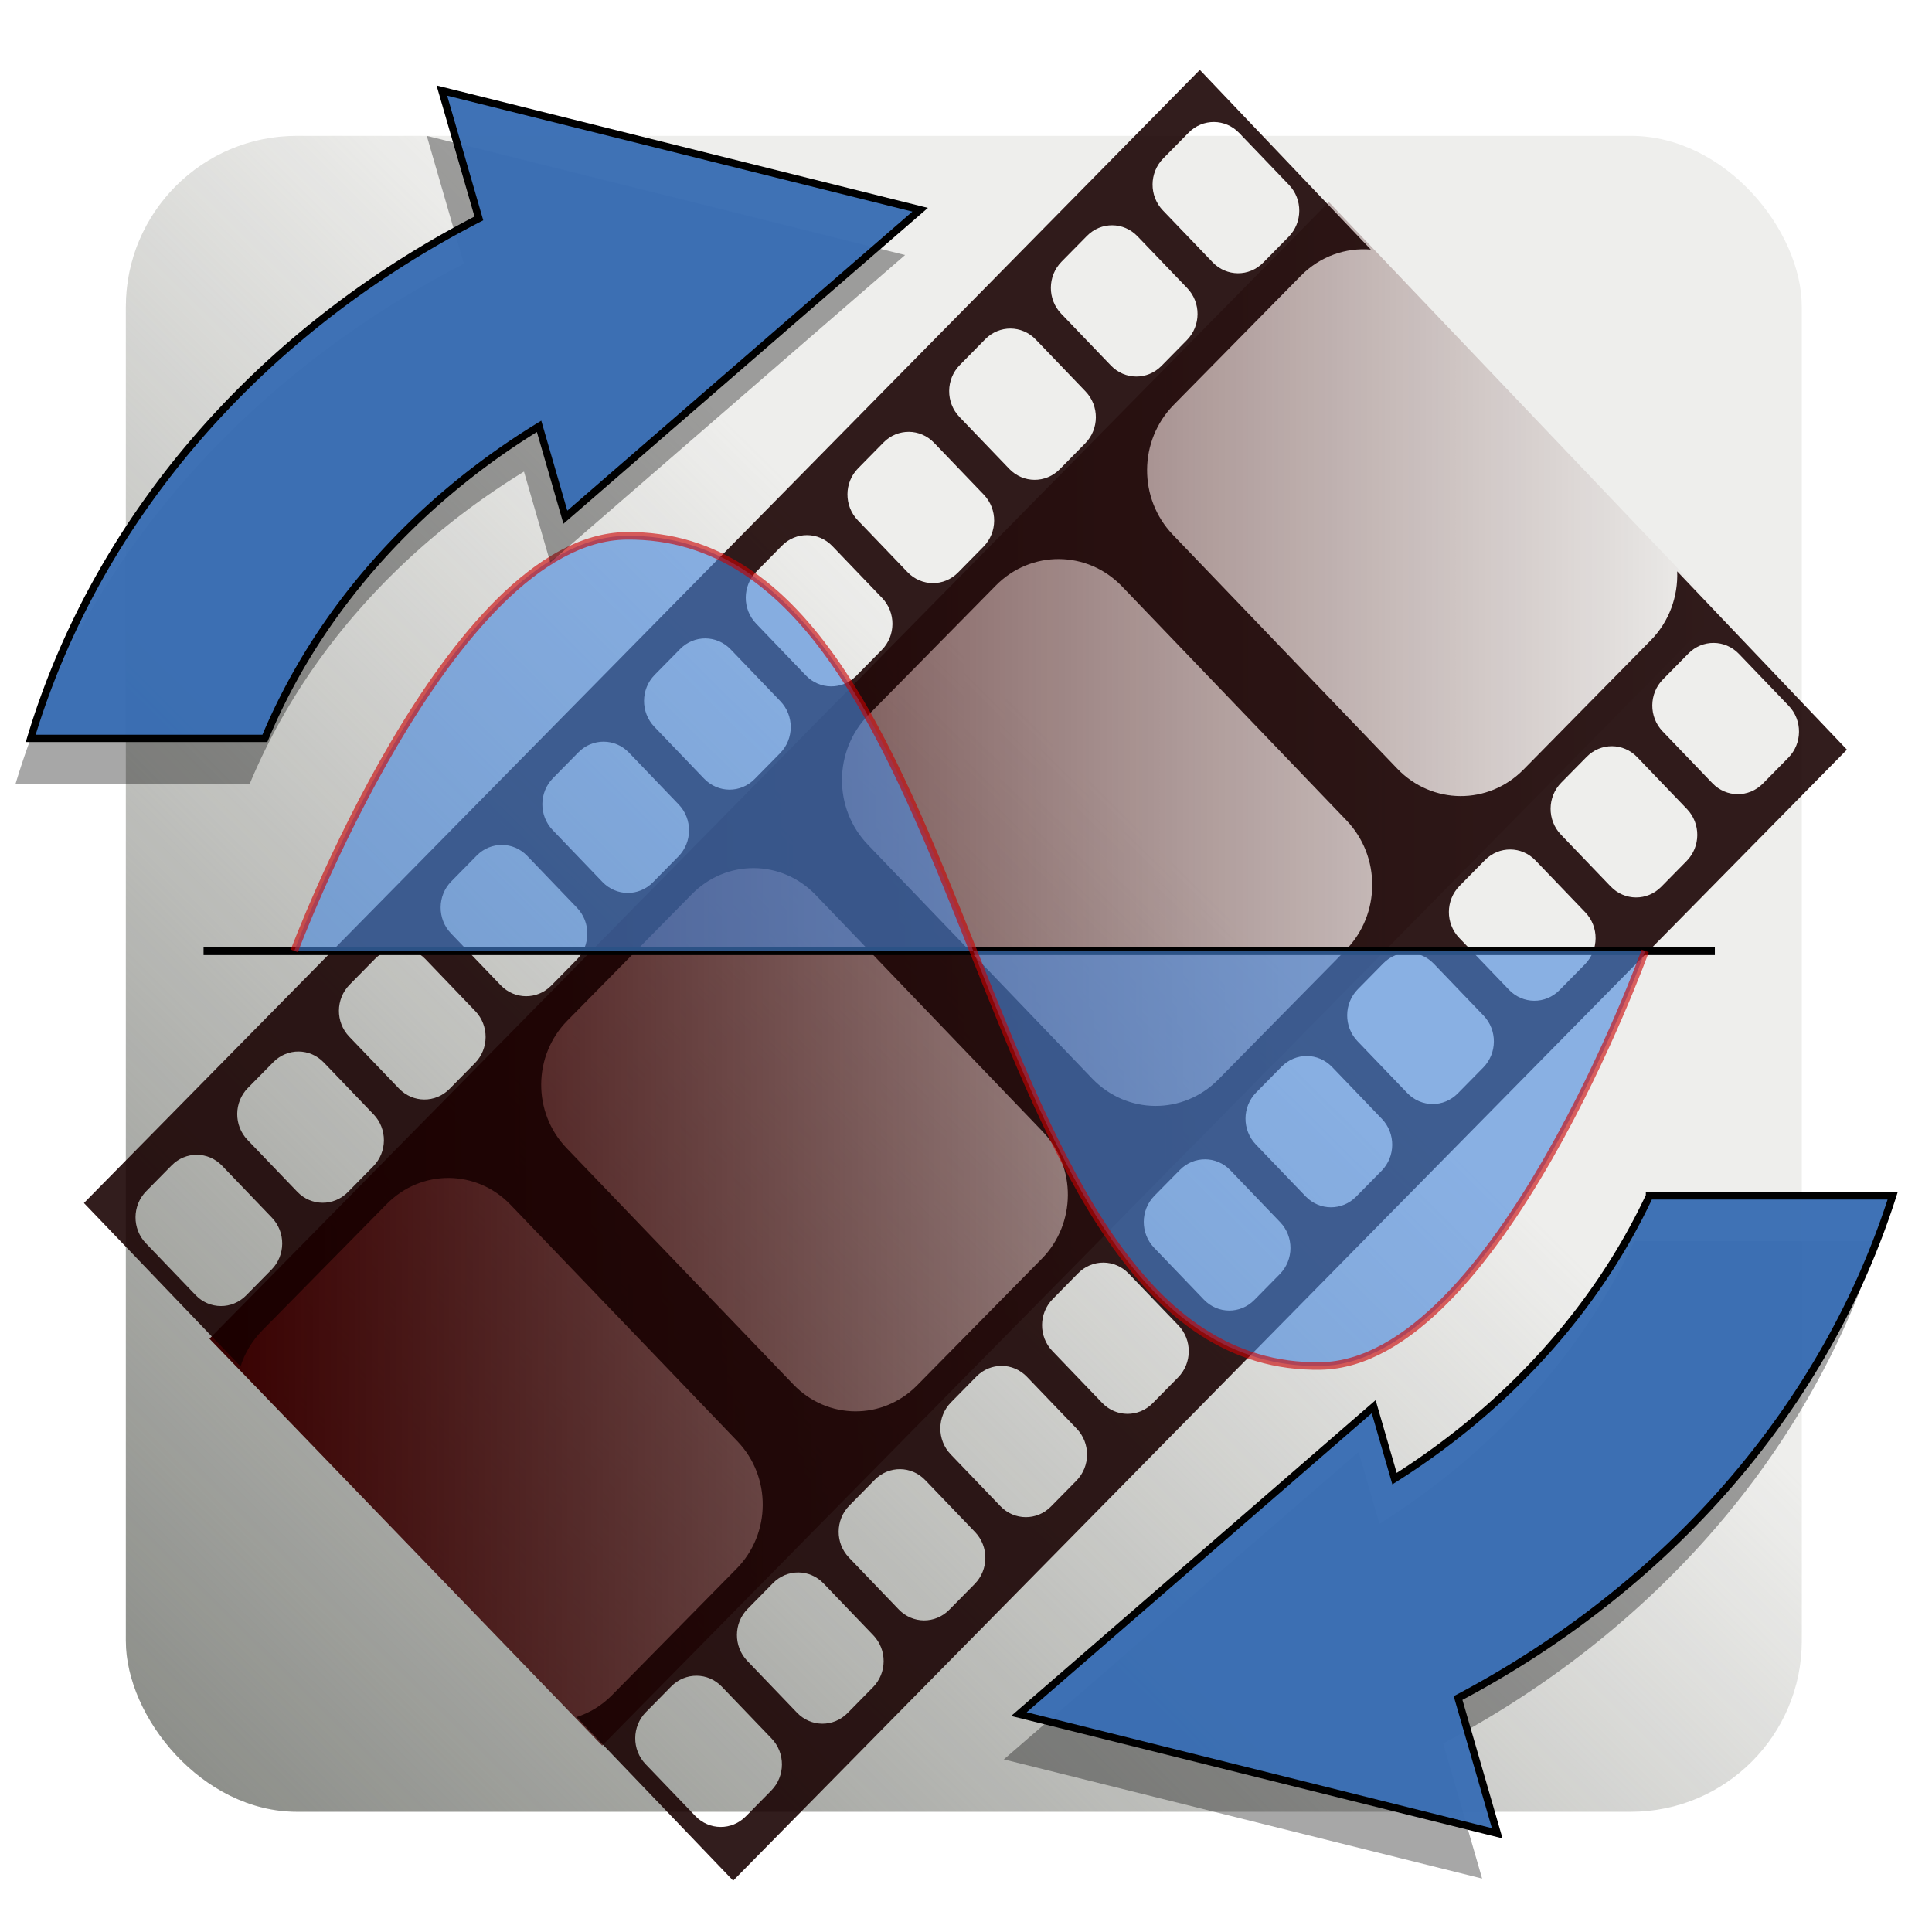 <?xml version="1.0" encoding="UTF-8" standalone="no"?>
<!-- Created with Inkscape (http://www.inkscape.org/) -->

<svg
   xmlns:osb="http://www.openswatchbook.org/uri/2009/osb"
   xmlns:dc="http://purl.org/dc/elements/1.1/"
   xmlns:cc="http://creativecommons.org/ns#"
   xmlns:rdf="http://www.w3.org/1999/02/22-rdf-syntax-ns#"
   xmlns:svg="http://www.w3.org/2000/svg"
   xmlns="http://www.w3.org/2000/svg"
   xmlns:xlink="http://www.w3.org/1999/xlink"
   xmlns:sodipodi="http://sodipodi.sourceforge.net/DTD/sodipodi-0.dtd"
   xmlns:inkscape="http://www.inkscape.org/namespaces/inkscape"
   width="256px"
   height="256px"
   viewBox="0 0 256 256"
   version="1.1"
   id="SVGRoot"
   sodipodi:docname="videomass3.svg"
   inkscape:version="0.92.1 r15371"
   enable-background="new">
  <sodipodi:namedview
     id="base"
     pagecolor="#ffffff"
     bordercolor="#666666"
     borderopacity="1.0"
     inkscape:pageopacity="0.0"
     inkscape:pageshadow="2"
     inkscape:zoom="2.32"
     inkscape:cx="62.557924"
     inkscape:cy="127.18677"
     inkscape:document-units="px"
     inkscape:current-layer="layer2"
     showgrid="true"
     inkscape:window-width="1920"
     inkscape:window-height="1026"
     inkscape:window-x="0"
     inkscape:window-y="26"
     inkscape:window-maximized="1"
     inkscape:grid-bbox="true"
     inkscape:measure-start="110,130"
     inkscape:measure-end="0,0"
     showguides="false">
    <inkscape:grid
       type="xygrid"
       id="grid5114" />
  </sodipodi:namedview>
  <defs
     id="defs4485">
    <inkscape:path-effect
       effect="bspline"
       id="path-effect4551"
       is_visible="true"
       weight="33.333"
       steps="2"
       helper_size="0"
       apply_no_weight="true"
       apply_with_weight="true"
       only_selected="false" />
    <inkscape:path-effect
       effect="skeletal"
       id="path-effect4547"
       is_visible="true"
       pattern="M 0,5 C 0,2.24 2.24,0 5,0 7.76,0 10,2.24 10,5 10,7.76 7.76,10 5,10 2.24,10 0,7.76 0,5 Z"
       copytype="single_stretched"
       prop_scale="1"
       scale_y_rel="false"
       spacing="0"
       normal_offset="0"
       tang_offset="0"
       prop_units="false"
       vertical_pattern="false"
       fuse_tolerance="0" />
    <inkscape:path-effect
       effect="bspline"
       id="path-effect4545"
       is_visible="true"
       weight="33.333"
       steps="2"
       helper_size="0"
       apply_no_weight="true"
       apply_with_weight="true"
       only_selected="false" />
    <inkscape:path-effect
       effect="skeletal"
       id="path-effect4541"
       is_visible="true"
       pattern="M 0,5 C 0,2.24 2.24,0 5,0 7.76,0 10,2.24 10,5 10,7.76 7.76,10 5,10 2.24,10 0,7.76 0,5 Z"
       copytype="single_stretched"
       prop_scale="1"
       scale_y_rel="false"
       spacing="0"
       normal_offset="0"
       tang_offset="0"
       prop_units="false"
       vertical_pattern="false"
       fuse_tolerance="0" />
    <inkscape:path-effect
       effect="spiro"
       id="path-effect4539"
       is_visible="true" />
    <inkscape:path-effect
       effect="bspline"
       id="path-effect4535"
       is_visible="true"
       weight="33.333"
       steps="2"
       helper_size="0"
       apply_no_weight="true"
       apply_with_weight="true"
       only_selected="false" />
    <inkscape:path-effect
       effect="skeletal"
       id="path-effect4531"
       is_visible="true"
       pattern="M 0,5 C 0,2.24 2.24,0 5,0 7.76,0 10,2.24 10,5 10,7.76 7.76,10 5,10 2.24,10 0,7.76 0,5 Z"
       copytype="single_stretched"
       prop_scale="1"
       scale_y_rel="false"
       spacing="0"
       normal_offset="0"
       tang_offset="0"
       prop_units="false"
       vertical_pattern="false"
       fuse_tolerance="0" />
    <inkscape:path-effect
       effect="bspline"
       id="path-effect4529"
       is_visible="true"
       weight="33.333"
       steps="2"
       helper_size="0"
       apply_no_weight="true"
       apply_with_weight="true"
       only_selected="false" />
    <inkscape:path-effect
       effect="skeletal"
       id="path-effect4525"
       is_visible="true"
       pattern="M 0,5 C 0,2.24 2.24,0 5,0 7.76,0 10,2.24 10,5 10,7.76 7.76,10 5,10 2.24,10 0,7.76 0,5 Z"
       copytype="single_stretched"
       prop_scale="1"
       scale_y_rel="false"
       spacing="0"
       normal_offset="0"
       tang_offset="0"
       prop_units="false"
       vertical_pattern="false"
       fuse_tolerance="0" />
    <inkscape:path-effect
       effect="bspline"
       id="path-effect4523"
       is_visible="true"
       weight="33.333"
       steps="2"
       helper_size="0"
       apply_no_weight="true"
       apply_with_weight="true"
       only_selected="false" />
    <inkscape:path-effect
       effect="bspline"
       id="path-effect4519"
       is_visible="true"
       weight="33.333"
       steps="2"
       helper_size="0"
       apply_no_weight="true"
       apply_with_weight="true"
       only_selected="false" />
    <linearGradient
       inkscape:collect="always"
       id="linearGradient4752">
      <stop
         style="stop-color:#888a85;stop-opacity:1;"
         offset="0"
         id="stop4748" />
      <stop
         style="stop-color:#888a85;stop-opacity:0;"
         offset="1"
         id="stop4750" />
    </linearGradient>
    <linearGradient
       inkscape:collect="always"
       id="linearGradient4560">
      <stop
         style="stop-color:#380000;stop-opacity:1;"
         offset="0"
         id="stop4556" />
      <stop
         style="stop-color:#380000;stop-opacity:0;"
         offset="1"
         id="stop4558" />
    </linearGradient>
    <pattern
       inkscape:isstock="true"
       inkscape:stockid="Stripes 1:1"
       id="Strips1_1"
       patternTransform="translate(0,0) scale(10,10)"
       height="1"
       width="2"
       patternUnits="userSpaceOnUse"
       inkscape:collect="always">
      <rect
         id="rect5447"
         height="2"
         width="1"
         y="-0.5"
         x="0"
         style="fill:black;stroke:none" />
    </pattern>
    <linearGradient
       id="linearGradient4727"
       osb:paint="solid">
      <stop
         style="stop-color:#ce5c00;stop-opacity:1;"
         offset="0"
         id="stop4725" />
    </linearGradient>
    <pattern
       patternUnits="userSpaceOnUse"
       width="55"
       height="90"
       patternTransform="translate(-60,50.5)"
       id="pattern6214">
      <g
         style="fill:url(#Strips1_1);fill-opacity:1"
         transform="translate(-15,-28.5)"
         id="g4691">
        <rect
           style="opacity:0.815;fill:url(#Strips1_1);fill-opacity:1;stroke:none;stroke-width:4.527;stroke-linecap:round;stroke-linejoin:bevel;stroke-miterlimit:17.6;stroke-dasharray:none;stroke-dashoffset:0;stroke-opacity:1;paint-order:stroke fill markers"
           id="rect4683"
           width="30"
           height="30"
           x="40"
           y="59"
           ry="7.9" />
        <path
           inkscape:connector-curvature="0"
           style="opacity:0.815;fill:url(#Strips1_1);fill-opacity:1;stroke:none;stroke-width:8.601;stroke-linecap:round;stroke-linejoin:bevel;stroke-miterlimit:17.6;stroke-dasharray:none;stroke-dashoffset:0;stroke-opacity:1;paint-order:stroke fill markers"
           d="m 15,28.5 v 90 l 45,-45 z"
           id="path4687" />
      </g>
    </pattern>
    <linearGradient
       inkscape:collect="always"
       xlink:href="#linearGradient4560"
       id="linearGradient4562"
       x1="-11.593"
       y1="128.662"
       x2="268.939"
       y2="128.662"
       gradientUnits="userSpaceOnUse"
       gradientTransform="matrix(0.713,0,0,0.713,36.018,37.3)" />
    <linearGradient
       inkscape:collect="always"
       xlink:href="#linearGradient4752"
       id="linearGradient4754"
       x1="11.826"
       y1="245.717"
       x2="149.787"
       y2="106.138"
       gradientUnits="userSpaceOnUse"
       gradientTransform="matrix(0.954,0,0,0.954,5.39,5.595)" />
    <filter
       inkscape:collect="always"
       style="color-interpolation-filters:sRGB"
       id="filter4533"
       x="-0.012"
       width="1.023"
       y="-0.012"
       height="1.025">
      <feGaussianBlur
         inkscape:collect="always"
         stdDeviation="1.194"
         id="feGaussianBlur4535" />
    </filter>
  </defs>
  <g
     inkscape:groupmode="layer"
     id="layer3"
     inkscape:label="sfondo"
     style="display:inline">
    <rect
       style="display:inline;opacity:1;fill:#eeeeec;fill-opacity:1;stroke:none;stroke-width:7.004;stroke-linecap:round;stroke-linejoin:bevel;stroke-miterlimit:17.6;stroke-dasharray:none;stroke-dashoffset:0;stroke-opacity:0.976;paint-order:stroke fill markers"
       id="rect4568-3"
       width="222.072"
       height="222.072"
       x="16.675"
       y="18"
       ry="22.66" />
  </g>
  <g
     style="display:inline"
     inkscape:label="sfondo copia"
     id="g4738"
     inkscape:groupmode="layer">
    <rect
       ry="22.66"
       y="18"
       x="16.675"
       height="222.072"
       width="222.072"
       id="rect4736"
       style="display:inline;opacity:1;fill:url(#linearGradient4754);fill-opacity:1;stroke:none;stroke-width:7.004;stroke-linecap:round;stroke-linejoin:bevel;stroke-miterlimit:17.6;stroke-dasharray:none;stroke-dashoffset:0;stroke-opacity:0.976;paint-order:stroke fill markers" />
  </g>
  <g
     id="layer1"
     inkscape:groupmode="layer"
     inkscape:label="film strip"
     style="display:inline;opacity:1">
    <path
       style="opacity:1;fill:url(#linearGradient4562);fill-opacity:1;stroke:none;stroke-width:0.927"
       d="M 176.075,26.769 27.752,177.389 79.787,231.298 227.767,81.029 Z"
       id="rect5216"
       inkscape:connector-curvature="0" />
    <path
       style="fill:#180000;fill-opacity:0.884;stroke:none;stroke-width:0.94"
       d="M 158.983,9.258 11.122,159.406 31.872,181.063 c 0.558,-1.742 1.51,-3.382 2.871,-4.764 L 51.252,159.535 c 4.573,-4.644 11.889,-4.596 16.402,0.11 l 30.059,31.333 c 4.514,4.705 4.464,12.23 -0.108,16.874 l -16.509,16.764 c -1.374,1.395 -2.996,2.36 -4.714,2.906 L 97.149,249.197 244.729,99.333 222.235,75.705 c 0.128,3.299 -1.035,6.638 -3.51,9.151 l -16.846,17.108 c -4.666,4.738 -12.129,4.688 -16.735,-0.113 L 155.418,70.865 c -4.606,-4.801 -4.558,-12.479 0.108,-17.217 l 16.846,-17.108 c 2.561,-2.6 5.963,-3.749 9.275,-3.471 z m 1.877,6.907 c 1.21,0.008 2.417,0.492 3.338,1.452 l 6.593,6.873 c 1.842,1.92 1.823,4.992 -0.043,6.888 l -3.369,3.423 c -1.866,1.895 -4.854,1.874 -6.696,-0.046 l -6.593,-6.873 c -1.842,-1.92 -1.823,-4.991 0.043,-6.886 l 3.369,-3.422 c 0.933,-0.948 2.148,-1.417 3.358,-1.409 z m -13.477,13.686 c 1.21,0.008 2.417,0.494 3.338,1.454 l 6.592,6.872 c 1.842,1.92 1.822,4.992 -0.045,6.888 l -3.367,3.42 c -1.867,1.895 -4.852,1.876 -6.695,-0.045 l -6.593,-6.873 c -1.842,-1.92 -1.822,-4.992 0.045,-6.888 l 3.369,-3.42 c 0.933,-0.948 2.145,-1.416 3.355,-1.408 z m -13.477,13.685 c 1.21,0.008 2.417,0.494 3.338,1.454 l 6.593,6.873 c 1.842,1.92 1.825,4.991 -0.042,6.886 l -3.369,3.422 c -1.867,1.895 -4.854,1.876 -6.696,-0.045 l -6.592,-6.873 c -1.842,-1.92 -1.822,-4.991 0.045,-6.886 l 3.369,-3.423 c 0.933,-0.948 2.145,-1.416 3.355,-1.408 z m -13.476,13.685 c 1.209,0.008 2.419,0.495 3.34,1.454 l 6.591,6.872 c 1.842,1.92 1.823,4.992 -0.043,6.888 l -3.369,3.423 c -1.867,1.895 -4.852,1.874 -6.695,-0.046 l -6.592,-6.873 c -1.842,-1.92 -1.825,-4.991 0.042,-6.886 l 3.369,-3.423 c 0.933,-0.948 2.148,-1.416 3.358,-1.408 z m -13.477,13.685 c 1.21,0.008 2.417,0.494 3.338,1.454 l 6.593,6.873 c 1.842,1.92 1.825,4.991 -0.042,6.886 l -3.369,3.422 c -1.867,1.895 -4.854,1.877 -6.696,-0.043 l -6.593,-6.873 c -1.842,-1.92 -1.821,-4.992 0.045,-6.888 l 3.369,-3.422 c 0.933,-0.948 2.145,-1.417 3.355,-1.409 z m 33.381,3.17 c 3.025,0.02 6.043,1.233 8.346,3.633 l 29.725,30.986 c 4.606,4.801 4.556,12.479 -0.11,17.217 l -16.845,17.108 c -4.666,4.738 -12.131,4.688 -16.736,-0.113 l -29.725,-30.986 c -4.606,-4.801 -4.558,-12.479 0.108,-17.217 l 16.845,-17.108 c 2.333,-2.369 5.367,-3.541 8.392,-3.52 z M 93.476,84.59 c 1.21,0.008 2.418,0.494 3.34,1.454 l 6.592,6.873 c 1.842,1.92 1.823,4.991 -0.043,6.886 l -3.369,3.422 c -1.867,1.895 -4.852,1.874 -6.695,-0.046 l -6.592,-6.872 c -1.842,-1.92 -1.825,-4.992 0.042,-6.888 l 3.369,-3.422 c 0.933,-0.948 2.147,-1.416 3.357,-1.408 z m 133.603,0.598 c 1.21,0.008 2.415,0.494 3.336,1.454 l 6.594,6.873 c 1.842,1.92 1.822,4.991 -0.045,6.886 l -3.369,3.423 c -1.866,1.895 -4.852,1.876 -6.695,-0.045 l -6.594,-6.873 c -1.842,-1.92 -1.822,-4.991 0.045,-6.886 l 3.37,-3.425 c 0.933,-0.948 2.147,-1.416 3.357,-1.408 z M 80,98.275 c 1.21,0.007 2.418,0.492 3.34,1.452 l 6.593,6.873 c 1.842,1.92 1.821,4.994 -0.045,6.889 l -3.369,3.42 c -1.867,1.895 -4.852,1.876 -6.695,-0.045 l -6.592,-6.873 c -1.842,-1.92 -1.822,-4.991 0.045,-6.886 l 3.369,-3.422 c 0.933,-0.948 2.145,-1.417 3.355,-1.409 z m 133.601,0.6 c 1.21,0.007 2.415,0.492 3.336,1.452 l 6.594,6.873 c 1.842,1.92 1.823,4.992 -0.043,6.888 l -3.369,3.422 c -1.867,1.895 -4.852,1.874 -6.695,-0.046 l -6.594,-6.872 c -1.842,-1.92 -1.822,-4.992 0.045,-6.888 l 3.369,-3.42 c 0.933,-0.948 2.147,-1.417 3.357,-1.409 z M 66.523,111.96 c 1.21,0.007 2.418,0.494 3.34,1.454 l 6.592,6.873 c 1.842,1.92 1.823,4.991 -0.043,6.886 l -3.37,3.423 c -1.866,1.895 -4.852,1.874 -6.695,-0.046 l -6.592,-6.872 c -1.842,-1.92 -1.822,-4.992 0.045,-6.888 l 3.369,-3.423 c 0.933,-0.948 2.145,-1.416 3.355,-1.408 z m 133.601,0.601 c 1.21,0.007 2.415,0.494 3.336,1.454 l 6.596,6.872 c 1.842,1.92 1.822,4.992 -0.045,6.888 l -3.369,3.42 c -1.867,1.895 -4.852,1.876 -6.695,-0.045 l -6.594,-6.873 c -1.842,-1.92 -1.822,-4.992 0.045,-6.888 l 3.369,-3.42 c 0.933,-0.948 2.147,-1.416 3.357,-1.408 z m -100.22,2.467 c 2.965,0.02 5.922,1.209 8.179,3.562 l 30.06,31.333 c 4.514,4.705 4.464,12.23 -0.108,16.874 l -16.509,16.764 c -4.573,4.644 -11.887,4.596 -16.401,-0.11 L 75.065,152.118 C 70.551,147.413 70.601,139.886 75.173,135.242 L 91.681,118.48 c 2.286,-2.322 5.259,-3.471 8.224,-3.452 z m -46.857,10.616 v 0.003 c 1.21,0.007 2.417,0.494 3.338,1.454 l 6.592,6.872 c 1.842,1.92 1.823,4.992 -0.043,6.888 l -3.369,3.422 c -1.867,1.895 -4.852,1.874 -6.695,-0.046 l -6.592,-6.874 c -1.842,-1.92 -1.822,-4.991 0.045,-6.886 l 3.369,-3.422 c 0.933,-0.948 2.145,-1.417 3.355,-1.409 z m 133.601,0.601 c 1.209,0.007 2.417,0.495 3.338,1.454 l 6.592,6.87 c 1.842,1.92 1.821,4.994 -0.045,6.889 l -3.369,3.422 c -1.866,1.895 -4.851,1.874 -6.693,-0.046 l -6.594,-6.872 c -1.842,-1.92 -1.822,-4.992 0.045,-6.888 l 3.369,-3.422 c 0.933,-0.948 2.146,-1.416 3.357,-1.408 z M 39.57,139.33 c 1.21,0.008 2.417,0.494 3.338,1.454 l 6.592,6.873 c 1.842,1.92 1.825,4.992 -0.042,6.888 l -3.369,3.42 c -1.867,1.895 -4.854,1.874 -6.696,-0.046 l -6.592,-6.872 c -1.842,-1.92 -1.822,-4.992 0.045,-6.888 l 3.369,-3.42 c 0.933,-0.948 2.145,-1.417 3.355,-1.409 z m 133.6,0.598 h 0.004 c 1.21,0.008 2.415,0.494 3.336,1.454 h 0.003 l 6.594,6.873 c 1.842,1.92 1.822,4.992 -0.045,6.888 l -3.369,3.42 c -1.867,1.895 -4.852,1.878 -6.695,-0.043 l -6.594,-6.873 c -1.842,-1.92 -1.821,-4.992 0.045,-6.888 l 3.369,-3.423 c 0.933,-0.948 2.145,-1.416 3.355,-1.408 z M 26.093,153.015 c 1.21,0.008 2.418,0.493 3.34,1.454 l 6.592,6.873 c 1.842,1.92 1.823,4.992 -0.043,6.888 l -3.369,3.42 c -1.867,1.895 -4.854,1.877 -6.696,-0.043 l -6.592,-6.873 c -1.842,-1.92 -1.822,-4.992 0.045,-6.888 l 3.369,-3.42 c 0.933,-0.948 2.145,-1.419 3.355,-1.411 z m 133.601,0.6 c 1.21,0.007 2.417,0.494 3.338,1.454 l 6.594,6.873 c 1.842,1.92 1.822,4.991 -0.045,6.886 l -3.369,3.422 c -1.866,1.895 -4.851,1.876 -6.693,-0.044 l -6.594,-6.873 c -1.842,-1.92 -1.823,-4.992 0.043,-6.888 l 3.369,-3.42 c 0.933,-0.948 2.147,-1.417 3.357,-1.409 z m -13.476,13.686 c 1.21,0.008 2.417,0.493 3.338,1.454 l 6.594,6.87 c 1.842,1.92 1.821,4.994 -0.045,6.889 l -3.369,3.422 c -1.867,1.895 -4.852,1.874 -6.695,-0.046 l -6.594,-6.873 c -1.842,-1.92 -1.822,-4.991 0.045,-6.886 l 3.369,-3.422 c 0.933,-0.948 2.146,-1.416 3.357,-1.408 z m -13.476,13.685 c 1.21,0.007 2.415,0.494 3.336,1.454 l 6.594,6.872 c 1.842,1.92 1.822,4.992 -0.045,6.888 l -3.369,3.422 c -1.866,1.895 -4.852,1.876 -6.695,-0.044 l -6.594,-6.873 c -1.842,-1.92 -1.822,-4.991 0.045,-6.886 l 3.369,-3.423 c 0.933,-0.948 2.148,-1.416 3.358,-1.408 z m -13.477,13.685 c 1.21,0.007 2.415,0.494 3.336,1.454 l 6.594,6.873 c 1.842,1.92 1.823,4.991 -0.043,6.886 l -3.37,3.42 c -1.866,1.895 -4.851,1.877 -6.693,-0.043 l -6.594,-6.873 c -1.842,-1.92 -1.822,-4.991 0.045,-6.886 l 3.369,-3.423 c 0.933,-0.948 2.147,-1.416 3.357,-1.408 z m -13.477,13.685 c 1.21,0.008 2.415,0.494 3.336,1.454 l 6.594,6.873 c 1.842,1.92 1.823,4.991 -0.043,6.886 l -3.369,3.423 c -1.866,1.895 -4.852,1.874 -6.695,-0.046 l -6.594,-6.873 c -1.842,-1.92 -1.822,-4.991 0.045,-6.886 l 3.369,-3.422 c 0.933,-0.948 2.147,-1.417 3.357,-1.409 z m -13.476,13.686 c 1.21,0.008 2.415,0.493 3.336,1.454 l 6.594,6.87 c 1.842,1.92 1.821,4.995 -0.045,6.891 l -3.369,3.42 c -1.867,1.895 -4.851,1.874 -6.693,-0.046 l -6.594,-6.872 c -1.842,-1.92 -1.823,-4.992 0.043,-6.888 l 3.369,-3.42 c 0.933,-0.948 2.148,-1.417 3.358,-1.409 z"
       id="rect5116"
       inkscape:connector-curvature="0" />
  </g>
  <g
     inkscape:groupmode="layer"
     id="layer2"
     inkscape:label="audio"
     style="display:inline">
    <path
       style="color:#000000;font-style:normal;font-variant:normal;font-weight:normal;font-stretch:normal;font-size:medium;line-height:normal;font-family:sans-serif;font-variant-ligatures:normal;font-variant-position:normal;font-variant-caps:normal;font-variant-numeric:normal;font-variant-alternates:normal;font-feature-settings:normal;text-indent:0;text-align:start;text-decoration:none;text-decoration-line:none;text-decoration-style:solid;text-decoration-color:#000000;letter-spacing:normal;word-spacing:normal;text-transform:none;writing-mode:lr-tb;direction:ltr;text-orientation:mixed;dominant-baseline:auto;baseline-shift:baseline;text-anchor:start;white-space:normal;shape-padding:0;clip-rule:nonzero;display:inline;overflow:visible;visibility:visible;opacity:1;isolation:auto;mix-blend-mode:normal;color-interpolation:sRGB;color-interpolation-filters:linearRGB;solid-color:#000000;solid-opacity:1;vector-effect:none;fill:#000000;fill-opacity:1;fill-rule:nonzero;stroke:#000000;stroke-width:0.255;stroke-linecap:butt;stroke-linejoin:miter;stroke-miterlimit:4;stroke-dasharray:none;stroke-dashoffset:0;stroke-opacity:1;color-rendering:auto;image-rendering:auto;shape-rendering:auto;text-rendering:auto;enable-background:accumulate"
       d="m 27.1,125.574 v 0.851 h 200 v -0.851 z"
       id="path4515"
       inkscape:connector-curvature="0" />
    <path
       style="opacity:0.602;fill:#4889de;fill-opacity:1;stroke:#cc0000;stroke-width:1;stroke-linecap:butt;stroke-linejoin:miter;stroke-miterlimit:4;stroke-dasharray:none;stroke-opacity:1"
       d="m 39,126 c 0,0 20.523,-54.744 44,-55 47.798,-0.521 44.206,110.788 92,110 23.268,-0.384 43,-55 43,-55"
       id="path4563"
       inkscape:connector-curvature="0"
       sodipodi:nodetypes="cssc" />
  </g>
  <g
     inkscape:groupmode="layer"
     id="layer4"
     inkscape:label="freccie"
     style="display:inline">
    <path
       inkscape:connector-curvature="0"
       id="path4523"
       d="M 2.069,103.84 H 33.099 A 85.887,98.68 88.352 0 1 69.43,62.491 L 72.915,74.53 119.926,33.793 56.549,18 61.454,34.942 A 128.291,113.727 0.454 0 0 2.069,103.84 Z m 130.943,129.289 63.375,15.791 -5.186,-17.92 a 128.291,113.727 0.454 0 0 57.584,-66.539 h -32.217 a 85.887,98.68 88.352 0 1 -33.786,37.467 l -2.76,-9.534 z"
       style="display:inline;opacity:0.597;fill:#000000;fill-opacity:0.969;stroke:none;stroke-width:0.975;filter:url(#filter4533)" />
    <path
       style="display:inline;fill:#3a6fb4;fill-opacity:0.969;stroke:#000000;stroke-width:0.975;stroke-miterlimit:4;stroke-dasharray:none"
       d="M 4.069,97.84 H 35.099 A 85.887,98.68 88.352 0 1 71.43,56.491 L 74.915,68.53 121.926,27.793 58.549,12 63.454,28.942 A 128.291,113.727 0.454 0 0 4.069,97.84 Z M 135.012,227.129 l 63.375,15.791 -5.186,-17.92 a 128.291,113.727 0.454 0 0 57.584,-66.539 h -32.217 a 85.887,98.68 88.352 0 1 -33.786,37.467 l -2.76,-9.534 z"
       id="path4664-6"
       inkscape:connector-curvature="0" />
  </g>
  <g
     inkscape:groupmode="layer"
     id="layer5"
     inkscape:label="ffmpeg"
     style="display:none">
    <path
       style="color:#000000;font-style:normal;font-variant:normal;font-weight:normal;font-stretch:normal;font-size:medium;line-height:normal;font-family:sans-serif;font-variant-ligatures:normal;font-variant-position:normal;font-variant-caps:normal;font-variant-numeric:normal;font-variant-alternates:normal;font-feature-settings:normal;text-indent:0;text-align:start;text-decoration:none;text-decoration-line:none;text-decoration-style:solid;text-decoration-color:#000000;letter-spacing:normal;word-spacing:normal;text-transform:none;writing-mode:lr-tb;direction:ltr;text-orientation:mixed;dominant-baseline:auto;baseline-shift:baseline;text-anchor:start;white-space:normal;shape-padding:0;clip-rule:nonzero;display:inline;overflow:visible;visibility:visible;opacity:1;isolation:auto;mix-blend-mode:normal;color-interpolation:sRGB;color-interpolation-filters:linearRGB;solid-color:#000000;solid-opacity:1;vector-effect:none;fill:#73d216;fill-opacity:1;fill-rule:nonzero;stroke:#4e9a06;stroke-width:6.262;stroke-linecap:round;stroke-linejoin:round;stroke-miterlimit:4;stroke-dasharray:none;stroke-dashoffset:0;stroke-opacity:1;color-rendering:auto;image-rendering:auto;shape-rendering:auto;text-rendering:auto;enable-background:accumulate"
       d="M 46.218,49.049 V 50 H 94 L 47.113,96.887 v 58.416 L 152.416,50 h 50.994 L 51.221,206.945 h 53.636 l 99.202,-99.202 v 55.726 l -43.476,43.476 h 44.68 l -1.692,-0.951 h -40.691 l 42.131,-42.131 V 105.447 L 104.463,205.994 H 53.469 L 205.658,49.049 H 152.022 L 48.065,153.007 V 97.281 L 96.296,49.049 Z"
       id="path4593"
       inkscape:connector-curvature="0"
       sodipodi:nodetypes="ccccccccccccccccccccccccc" />
  </g>
</svg>

